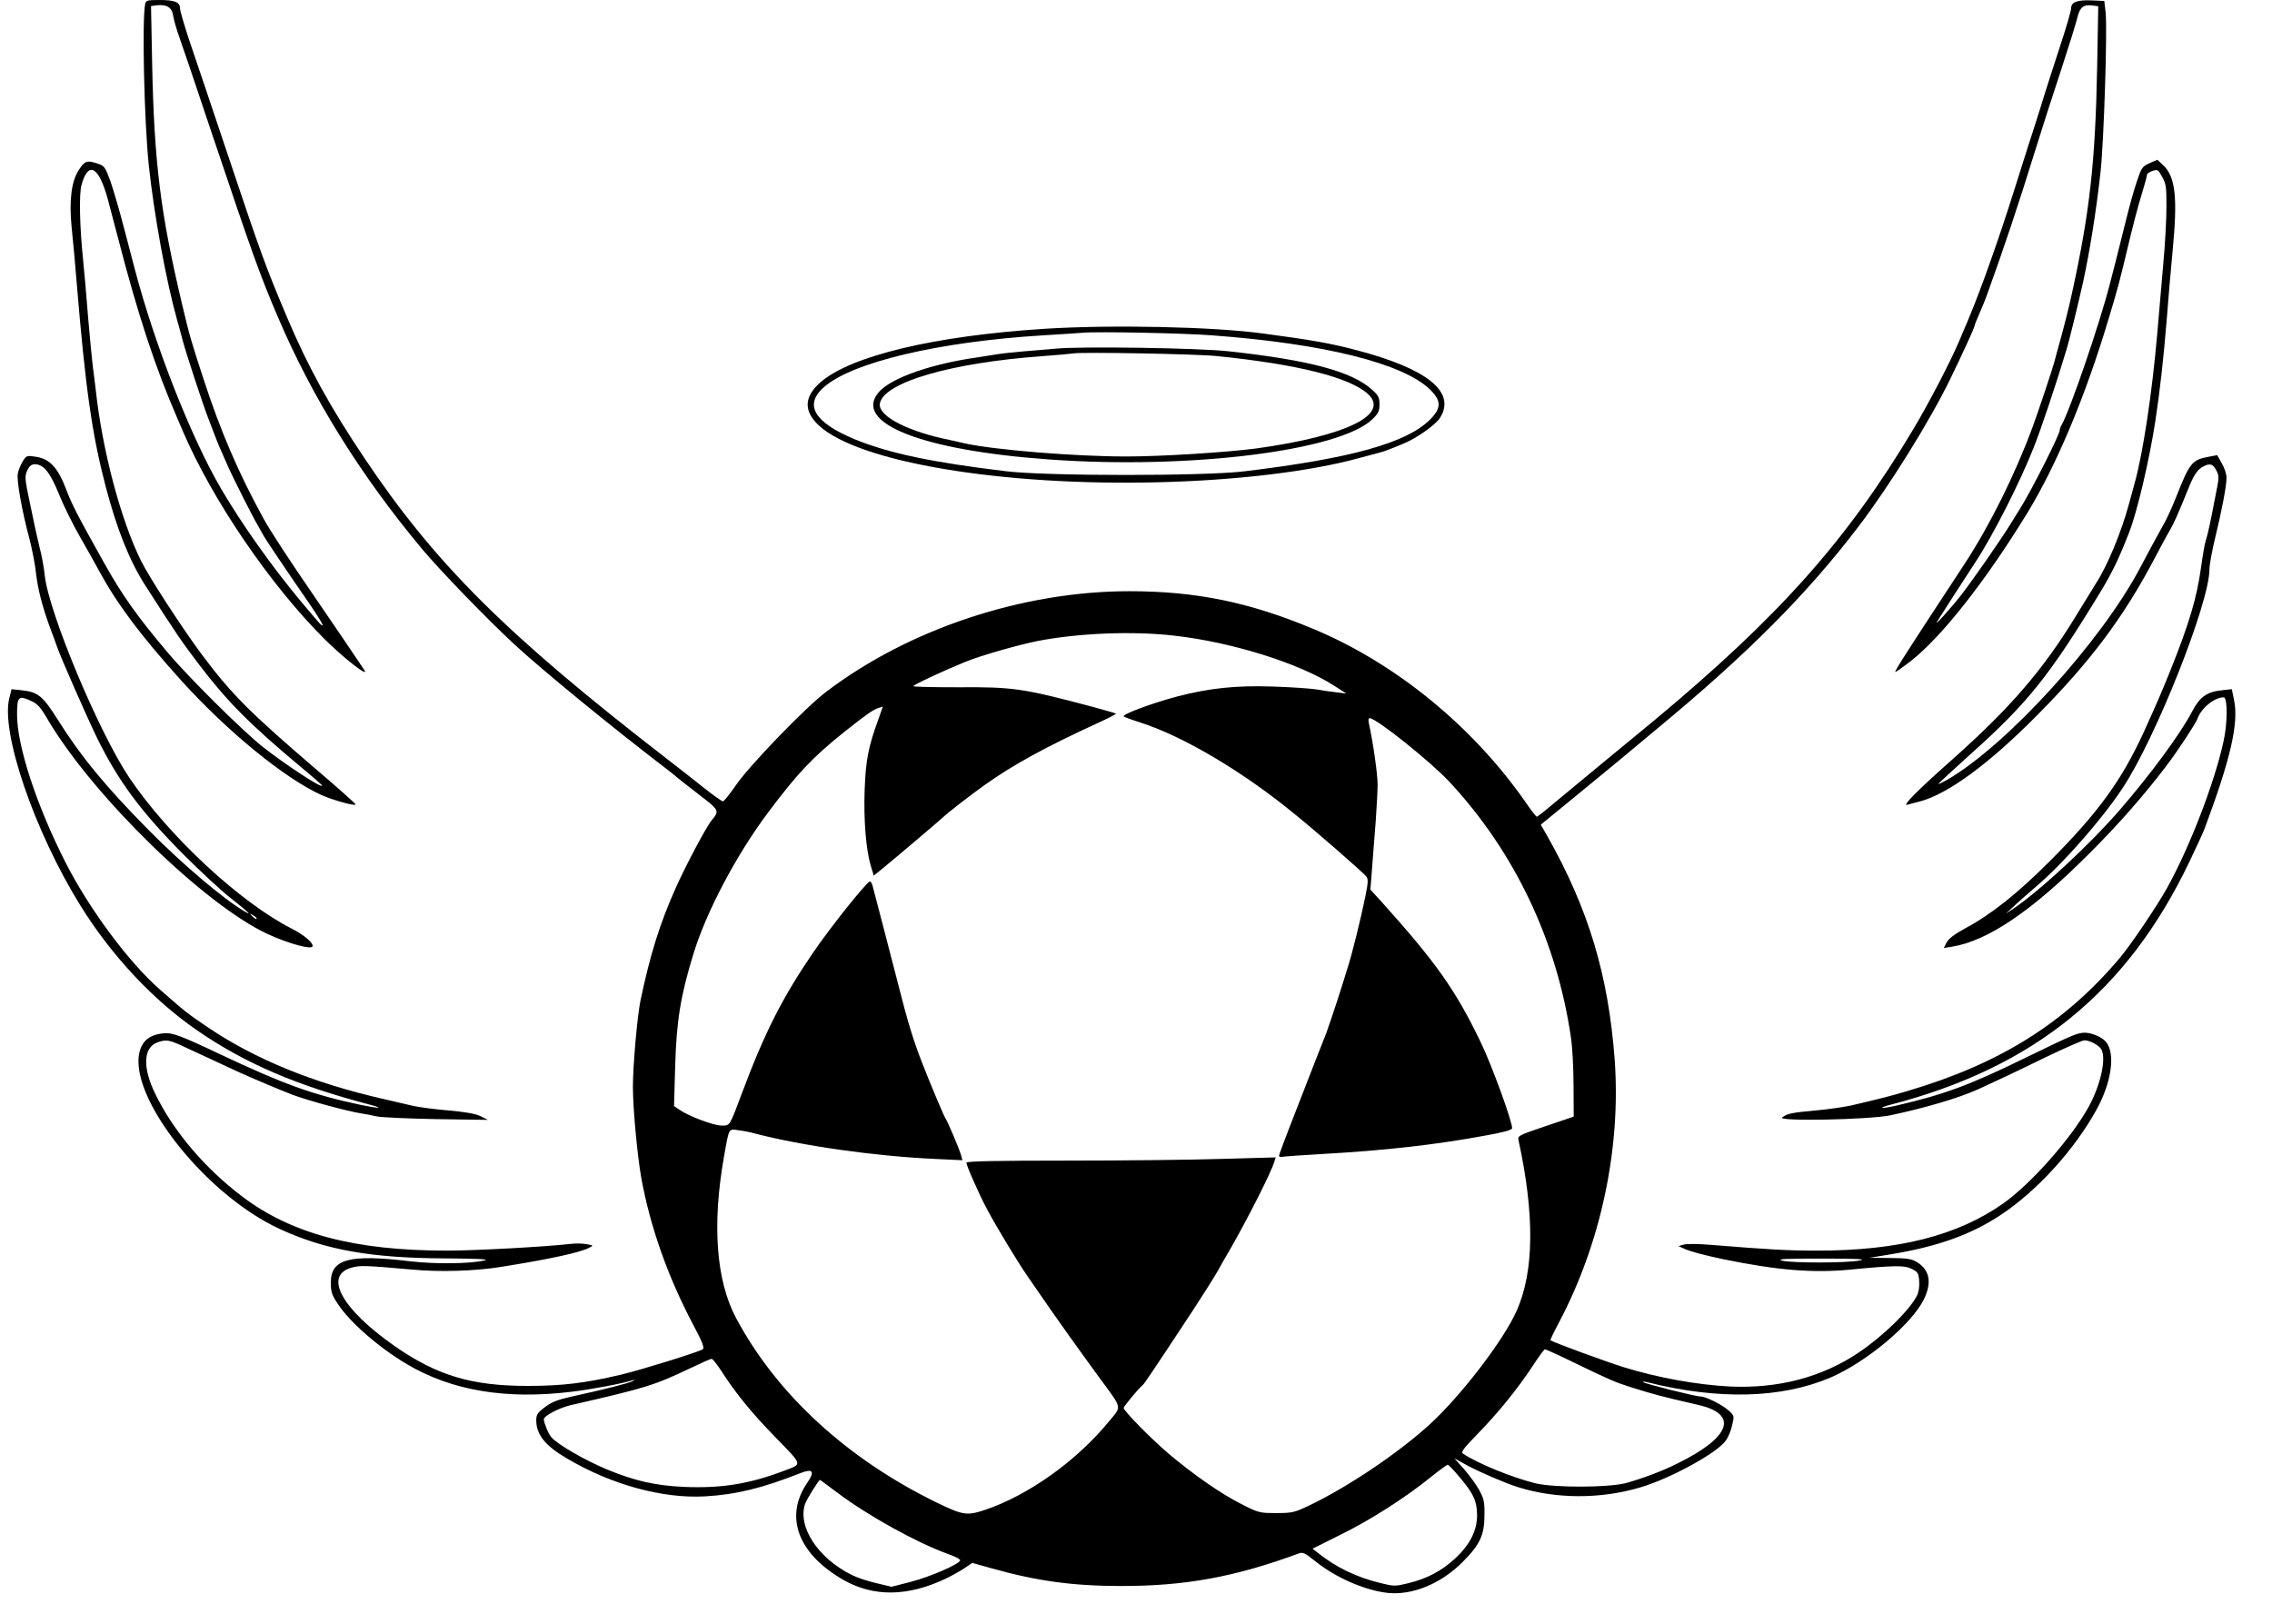 <?xml version="1.0" standalone="no"?>
<!DOCTYPE svg PUBLIC "-//W3C//DTD SVG 20010904//EN"
 "http://www.w3.org/TR/2001/REC-SVG-20010904/DTD/svg10.dtd">
<svg version="1.0" xmlns="http://www.w3.org/2000/svg"
 width="1199pt" height="857pt" viewBox="0 0 1199 857"
 preserveAspectRatio="xMidYMid meet">

<g transform="translate(0,857) scale(0.1,-0.1)"
fill="#000000" stroke="none">
<path d="M766 8548 c-17 -81 -5 -619 19 -848 28 -266 93 -618 150 -820 7 -25
21 -74 30 -110 22 -80 106 -335 135 -410 12 -30 27 -71 35 -91 12 -32 27 -69
72 -169 28 -62 130 -264 152 -300 11 -19 24 -42 28 -50 7 -16 121 -185 250
-372 41 -60 70 -108 66 -108 -9 0 -7 -2 -114 125 -155 186 -313 409 -423 597
-160 274 -351 762 -456 1163 -4 17 -29 109 -54 206 -25 97 -59 212 -74 255
-28 75 -31 79 -71 92 -52 17 -64 13 -95 -35 -39 -59 -52 -161 -38 -302 7 -64
19 -197 27 -296 46 -556 81 -797 152 -1070 60 -228 125 -392 210 -525 168
-262 186 -288 285 -419 146 -192 270 -317 535 -538 62 -51 113 -96 113 -99 0
-17 -201 115 -320 210 -109 88 -387 364 -494 491 -165 196 -240 302 -337 475
-145 259 -171 311 -200 388 -43 113 -86 160 -157 171 -51 8 -52 8 -72 -24 -11
-18 -23 -47 -26 -64 -7 -35 21 -195 63 -351 13 -52 29 -131 33 -175 10 -86 34
-179 75 -290 15 -38 30 -81 35 -95 17 -52 161 -380 215 -490 112 -226 231
-386 455 -611 91 -91 204 -196 253 -233 78 -61 109 -90 75 -70 -113 64 -332
250 -515 435 -229 232 -358 389 -480 584 -77 122 -103 143 -187 152 l-55 6
-11 -44 c-49 -179 131 -706 375 -1099 165 -265 384 -499 620 -661 251 -172
522 -288 908 -389 79 -21 47 -21 -49 -1 -258 55 -404 108 -744 268 -204 97
-253 115 -296 110 -60 -6 -97 -28 -116 -67 -109 -217 315 -777 731 -967 240
-110 479 -152 866 -154 165 -1 238 -4 215 -10 -76 -19 -263 -21 -398 -5 -320
38 -417 12 -416 -114 0 -46 5 -64 36 -110 63 -97 218 -232 365 -319 236 -140
523 -188 868 -146 108 13 267 43 320 60 15 5 17 4 5 -3 -15 -10 -148 -44 -322
-82 -76 -17 -107 -29 -142 -56 -39 -29 -46 -40 -46 -69 0 -76 47 -135 164
-203 234 -138 503 -211 725 -199 164 9 306 44 503 122 68 27 80 11 39 -49
-124 -180 -50 -377 192 -515 158 -89 337 -87 536 7 30 14 75 39 99 55 l43 29
107 -30 c235 -66 427 -92 680 -92 339 0 599 48 934 171 23 9 33 5 89 -40 106
-86 260 -153 379 -167 131 -15 283 47 397 161 93 93 117 143 117 250 1 70 -3
86 -28 132 -16 29 -52 78 -80 110 l-51 57 65 -36 c64 -35 203 -95 270 -116
200 -63 436 -64 645 -2 160 47 407 182 453 248 12 16 27 52 33 80 12 49 11 51
-17 77 -34 31 -121 75 -149 75 -27 0 -296 68 -304 76 -3 4 8 3 24 -1 376 -94
706 -85 965 25 190 82 428 281 493 413 43 89 31 154 -36 196 -29 18 -51 21
-143 22 l-109 1 110 18 c250 41 427 104 586 210 190 126 386 342 503 554 81
147 101 300 48 360 -22 24 -74 46 -110 46 -37 0 -64 -11 -300 -126 -310 -152
-438 -199 -696 -259 -78 -18 -102 -14 -29 5 758 197 1250 597 1578 1284 35 73
71 151 79 172 138 370 181 558 156 678 l-12 59 -54 -6 c-77 -8 -115 -35 -154
-109 -63 -121 -222 -336 -383 -522 -163 -188 -431 -435 -567 -525 l-35 -23 36
33 c19 19 76 69 126 112 142 121 344 351 454 517 175 263 459 979 459 1156 0
23 13 95 29 161 37 152 61 279 61 322 0 19 -11 53 -25 76 l-24 43 -48 -9 c-85
-16 -98 -33 -166 -205 -20 -51 -47 -111 -60 -135 -63 -114 -88 -160 -131 -242
-205 -390 -702 -937 -1018 -1121 -27 -15 -48 -26 -48 -23 0 3 76 73 168 156
304 272 416 412 689 861 61 101 95 172 149 310 43 110 106 379 138 585 24 157
44 334 61 545 8 107 22 265 30 350 28 287 16 397 -49 458 l-31 29 -41 -18
c-39 -18 -43 -24 -67 -96 -15 -43 -40 -134 -57 -203 -17 -69 -42 -168 -55
-220 -14 -52 -27 -106 -31 -120 -52 -204 -209 -663 -254 -742 -6 -10 -10 -22
-10 -28 0 -23 -147 -314 -208 -412 -9 -15 -35 -55 -56 -90 -53 -85 -195 -289
-253 -364 -60 -77 -151 -177 -130 -144 43 69 127 198 203 315 94 143 237 426
308 607 39 99 115 325 170 508 16 50 66 258 90 365 36 169 68 368 91 575 18
161 37 760 27 845 l-7 60 -67 3 c-77 3 -108 -9 -108 -42 0 -12 -26 -103 -59
-202 -32 -98 -80 -246 -105 -329 -26 -82 -53 -168 -61 -190 -7 -22 -34 -107
-60 -190 -65 -207 -105 -325 -168 -500 -50 -135 -69 -185 -140 -350 -46 -108
-155 -317 -238 -457 -350 -587 -707 -989 -1374 -1544 -28 -23 -142 -117 -255
-210 -113 -93 -238 -197 -279 -231 -41 -35 -77 -63 -81 -63 -3 0 -31 35 -60
78 -279 400 -685 732 -1119 913 -337 141 -619 199 -971 199 -564 0 -1165 -200
-1600 -531 -109 -82 -404 -388 -475 -491 -33 -48 -64 -87 -70 -87 -5 0 -51 32
-101 72 -50 40 -137 108 -194 152 -847 655 -1221 1027 -1595 1585 -183 272
-301 487 -412 750 -111 263 -135 328 -318 875 -79 237 -167 497 -195 579 -27
82 -50 159 -50 172 0 33 -28 44 -109 44 -65 0 -71 -2 -75 -22z m148 -62 c4
-23 18 -72 32 -111 14 -38 90 -263 169 -500 220 -654 255 -752 352 -979 181
-425 436 -835 761 -1224 92 -110 345 -372 487 -503 147 -136 516 -438 805
-659 25 -19 47 -37 50 -40 3 -3 53 -43 113 -89 115 -88 115 -89 72 -141 -27
-32 -139 -243 -189 -356 -84 -188 -135 -351 -186 -594 -17 -84 -40 -343 -40
-455 0 -114 23 -361 44 -480 47 -259 140 -522 273 -774 51 -96 62 -125 51
-132 -24 -15 -320 -107 -428 -133 -190 -45 -313 -60 -495 -60 -297 0 -479 55
-702 210 -279 195 -377 372 -228 414 46 13 69 12 320 -10 147 -14 335 -8 475
15 255 41 412 75 459 100 24 12 24 12 -13 19 -21 4 -61 5 -89 1 -134 -15 -499
-35 -648 -35 -487 0 -819 88 -1080 285 -198 149 -366 348 -461 545 -67 138
-61 243 13 269 48 17 62 14 151 -28 86 -40 165 -76 278 -129 69 -31 234 -101
285 -120 87 -32 290 -87 362 -98 21 -3 56 -10 78 -15 22 -6 164 -12 315 -15
l275 -4 -40 20 c-28 13 -81 22 -170 30 -72 6 -157 17 -190 25 -33 8 -100 23
-150 35 -371 84 -678 210 -926 377 -108 73 -121 83 -253 199 -167 146 -374
425 -501 674 -152 300 -255 613 -255 778 0 96 7 103 72 74 36 -16 51 -32 91
-101 239 -403 824 -974 1159 -1130 116 -53 238 -86 238 -63 0 20 -49 60 -110
91 -272 138 -649 488 -857 796 -161 239 -427 875 -447 1070 -4 39 -16 106 -28
150 -11 44 -33 145 -49 225 -29 136 -29 147 -15 177 11 24 22 33 40 33 46 0
81 -44 126 -155 23 -58 73 -160 111 -226 38 -65 83 -147 101 -180 97 -178 218
-340 436 -582 242 -267 542 -513 737 -602 60 -27 174 -59 182 -51 3 2 -89 84
-204 182 -355 304 -453 402 -611 614 -109 148 -273 401 -317 489 -108 218
-205 584 -240 906 -3 28 -10 82 -15 120 -5 39 -16 156 -25 260 -8 105 -20 240
-26 300 -19 179 -22 352 -9 398 36 131 92 100 140 -78 4 -16 27 -102 50 -190
108 -418 200 -696 317 -965 8 -19 22 -51 30 -70 156 -362 459 -806 743 -1090
99 -99 238 -208 214 -168 -9 15 -193 286 -277 408 -113 164 -225 335 -255 391
-134 244 -228 463 -318 739 -64 196 -73 225 -112 390 -115 484 -148 747 -159
1272 l-6 306 29 4 c54 6 82 -11 88 -56z m10153 -280 c-9 -484 -39 -757 -131
-1176 -19 -89 -40 -170 -66 -265 -12 -44 -26 -93 -30 -110 -8 -31 -88 -271
-114 -340 -92 -250 -228 -523 -361 -725 -295 -449 -367 -561 -363 -566 2 -2
40 25 84 59 164 130 392 420 611 777 155 253 308 617 430 1025 51 169 60 204
103 385 23 96 54 218 71 270 16 52 29 100 29 107 0 6 13 16 29 21 27 9 30 8
51 -31 21 -36 23 -54 23 -156 0 -64 -7 -201 -17 -306 -9 -104 -23 -271 -32
-370 -26 -302 -75 -630 -119 -785 -7 -25 -20 -74 -30 -110 -39 -145 -114 -327
-173 -417 -15 -24 -63 -102 -107 -174 -175 -287 -347 -486 -660 -764 -177
-157 -259 -240 -230 -232 11 3 40 11 65 17 149 39 367 199 622 457 279 281
453 514 614 818 32 61 69 130 84 155 23 40 40 77 106 240 24 57 43 84 71 98
35 19 51 14 69 -20 14 -26 14 -40 5 -87 -6 -31 -20 -102 -31 -158 -11 -56 -25
-114 -30 -127 -5 -14 -16 -78 -25 -143 -22 -159 -62 -293 -162 -543 -56 -137
-62 -151 -140 -324 -117 -255 -242 -427 -497 -682 -171 -171 -310 -281 -445
-353 -56 -31 -87 -54 -98 -74 l-15 -30 43 7 c188 30 422 188 724 491 152 151
291 310 405 460 62 81 157 226 166 251 20 57 90 114 139 114 21 0 21 -136 -1
-233 -48 -221 -182 -566 -300 -777 -54 -96 -189 -296 -247 -365 -290 -344
-633 -559 -1122 -703 -94 -28 -139 -39 -296 -76 -36 -8 -119 -20 -185 -26
-131 -12 -150 -16 -179 -37 -30 -22 457 -12 570 11 184 39 358 90 463 137 113
52 178 82 354 168 104 50 197 91 208 91 29 0 78 -27 90 -49 26 -50 -5 -187
-67 -301 -93 -168 -305 -408 -453 -512 -241 -169 -552 -248 -981 -248 -155 0
-257 6 -554 30 -66 6 -133 7 -149 2 l-28 -8 28 -13 c34 -16 108 -35 207 -56
286 -59 476 -74 672 -55 237 23 287 23 325 3 32 -16 35 -23 38 -65 2 -28 -3
-59 -12 -76 -40 -78 -175 -210 -306 -299 -192 -130 -425 -192 -680 -180 -175
9 -382 46 -565 103 -92 29 -363 128 -383 141 -2 1 17 41 43 90 223 420 330
923 296 1391 -33 445 -138 795 -355 1179 l-35 61 187 153 c103 85 210 172 237
195 28 23 109 91 181 151 482 398 800 717 1073 1076 163 214 376 557 483 777
66 136 128 271 128 280 0 4 12 34 26 66 14 31 31 74 38 93 90 248 171 491 256
766 34 110 95 300 136 423 40 123 79 247 86 276 13 58 33 74 82 67 l29 -4 -6
-331z m-4867 -2991 c301 -34 657 -145 841 -264 l64 -41 -50 6 c-27 3 -77 10
-110 16 -33 5 -137 12 -232 15 -190 6 -329 -8 -502 -53 -124 -33 -281 -90
-281 -104 0 -3 41 -18 91 -34 226 -73 538 -258 810 -481 114 -92 360 -307 378
-329 12 -14 12 -29 -3 -104 -25 -122 -71 -310 -96 -385 -5 -18 -28 -90 -51
-162 -23 -71 -50 -150 -59 -175 -19 -46 -87 -222 -133 -340 -95 -243 -117
-303 -117 -310 0 -4 8 -7 18 -5 9 2 105 9 212 15 336 19 598 49 858 97 96 17
142 30 142 39 0 38 -109 337 -166 454 -134 278 -235 420 -525 743 l-57 62 9
115 c5 63 13 174 19 245 5 72 10 159 10 195 0 55 -23 217 -46 323 -4 16 -2 27
4 27 35 0 325 -232 423 -338 344 -371 566 -839 640 -1352 7 -47 13 -159 13
-249 l1 -164 -148 -50 c-145 -49 -149 -51 -143 -76 85 -391 82 -690 -9 -896
-68 -156 -297 -454 -463 -605 -169 -153 -433 -330 -637 -427 -74 -35 -86 -38
-170 -38 -88 0 -93 1 -185 48 -107 54 -254 156 -386 268 -95 82 -234 223 -234
239 0 8 83 108 100 120 7 5 45 60 272 405 47 72 102 159 123 195 20 36 45 81
57 100 95 164 226 421 243 479 l7 23 -284 -8 c-155 -5 -523 -9 -816 -9 -372 0
-532 -3 -532 -11 0 -16 68 -169 108 -244 49 -92 158 -273 211 -350 109 -159
132 -191 209 -300 45 -63 122 -170 171 -237 127 -173 122 -151 52 -236 -171
-208 -424 -388 -652 -465 -96 -32 -117 -29 -255 38 -473 230 -847 574 -1060
975 -105 197 -127 494 -63 853 27 153 23 145 78 137 25 -3 62 -10 81 -16 251
-66 641 -121 952 -135 l147 -7 -8 29 c-10 34 -70 175 -80 189 -9 12 -87 198
-126 299 -45 116 -75 213 -125 411 -50 195 -125 482 -136 523 -4 13 -10 22
-14 20 -23 -10 -206 -239 -301 -378 -160 -235 -253 -417 -374 -740 -66 -176
-62 -170 -107 -170 -42 0 -173 49 -222 83 l-29 20 6 211 c7 239 28 369 96 591
68 223 227 524 395 748 155 207 236 292 401 424 120 95 153 118 182 127 l22 7
-24 -68 c-53 -146 -66 -213 -72 -368 -6 -163 7 -320 32 -403 l16 -53 47 38
c53 43 314 264 322 273 10 12 147 118 216 167 152 108 319 200 618 337 43 20
77 38 75 40 -2 2 -58 18 -124 36 -369 98 -419 105 -712 103 -128 0 -233 2
-233 6 0 7 163 83 274 128 77 32 280 90 381 110 216 42 504 54 725 28z m-4846
-1494 c-2 -3 -12 3 -22 13 -16 17 -16 18 5 5 12 -7 20 -15 17 -18z m8461
-1803 c-69 -14 -361 -14 -410 -1 -32 9 13 11 210 11 191 0 238 -3 200 -10z
m-1502 -542 c181 -88 212 -101 297 -128 123 -38 151 -46 355 -93 211 -49 168
-170 -110 -307 -83 -42 -186 -80 -275 -105 -93 -24 -376 -25 -477 -1 -124 31
-304 104 -383 157 -11 8 4 28 77 103 108 110 213 240 292 360 31 48 60 87 64
87 4 1 76 -32 160 -73z m-4509 -37 c78 -122 164 -227 291 -357 143 -147 140
-137 45 -173 -187 -71 -332 -94 -530 -86 -150 7 -258 31 -404 91 -122 51 -264
133 -297 172 -15 17 -39 76 -39 94 0 18 81 60 140 74 402 92 442 105 630 194
58 28 110 51 115 51 6 0 27 -27 49 -60z m3900 -566 c74 -88 90 -125 91 -198 0
-83 -37 -156 -116 -230 -72 -66 -148 -106 -246 -130 -70 -17 -76 -17 -145 0
-130 31 -239 84 -337 163 l-24 19 148 74 c157 77 343 196 476 304 45 36 85 65
89 65 5 0 33 -30 64 -67z m-3287 -79 c163 -123 420 -265 586 -325 37 -13 66
-28 64 -34 -7 -21 -158 -86 -257 -112 l-105 -27 -80 19 c-44 10 -102 29 -129
43 -181 89 -290 258 -246 379 10 25 71 123 77 123 2 0 42 -30 90 -66z"/>
<path d="M5515 6835 c-584 -37 -1027 -143 -1187 -284 -85 -76 -88 -150 -7
-226 208 -194 965 -321 1794 -300 412 10 801 57 1055 127 41 11 89 24 105 28
17 4 41 12 55 18 14 5 45 18 70 28 72 28 177 102 200 140 85 136 -69 259 -445
357 -127 34 -240 54 -490 87 -265 36 -796 47 -1150 25z m885 -35 c593 -44
1008 -149 1148 -287 59 -59 59 -97 -2 -158 -123 -122 -414 -204 -976 -272
-208 -26 -1045 -26 -1260 0 -392 47 -619 95 -800 169 -213 89 -268 181 -163
274 149 132 603 240 1153 274 96 6 193 12 215 14 72 7 537 -2 685 -14z"/>
<path d="M5570 6730 c-41 -4 -115 -10 -165 -14 -49 -4 -115 -11 -145 -16 -30
-5 -73 -11 -95 -15 -247 -34 -461 -109 -526 -183 -143 -163 223 -309 901 -357
738 -53 1531 46 1703 213 31 30 37 43 37 78 0 36 -5 47 -40 78 -106 96 -332
156 -755 202 -158 18 -793 27 -915 14z m850 -39 c427 -43 705 -113 800 -201
115 -108 -115 -220 -585 -286 -157 -21 -503 -43 -690 -43 -270 0 -692 34 -853
69 -26 6 -78 18 -117 26 -210 48 -347 126 -331 188 27 110 376 211 851 246 83
6 159 13 170 15 45 8 649 -3 755 -14z"/>
</g>
</svg>
